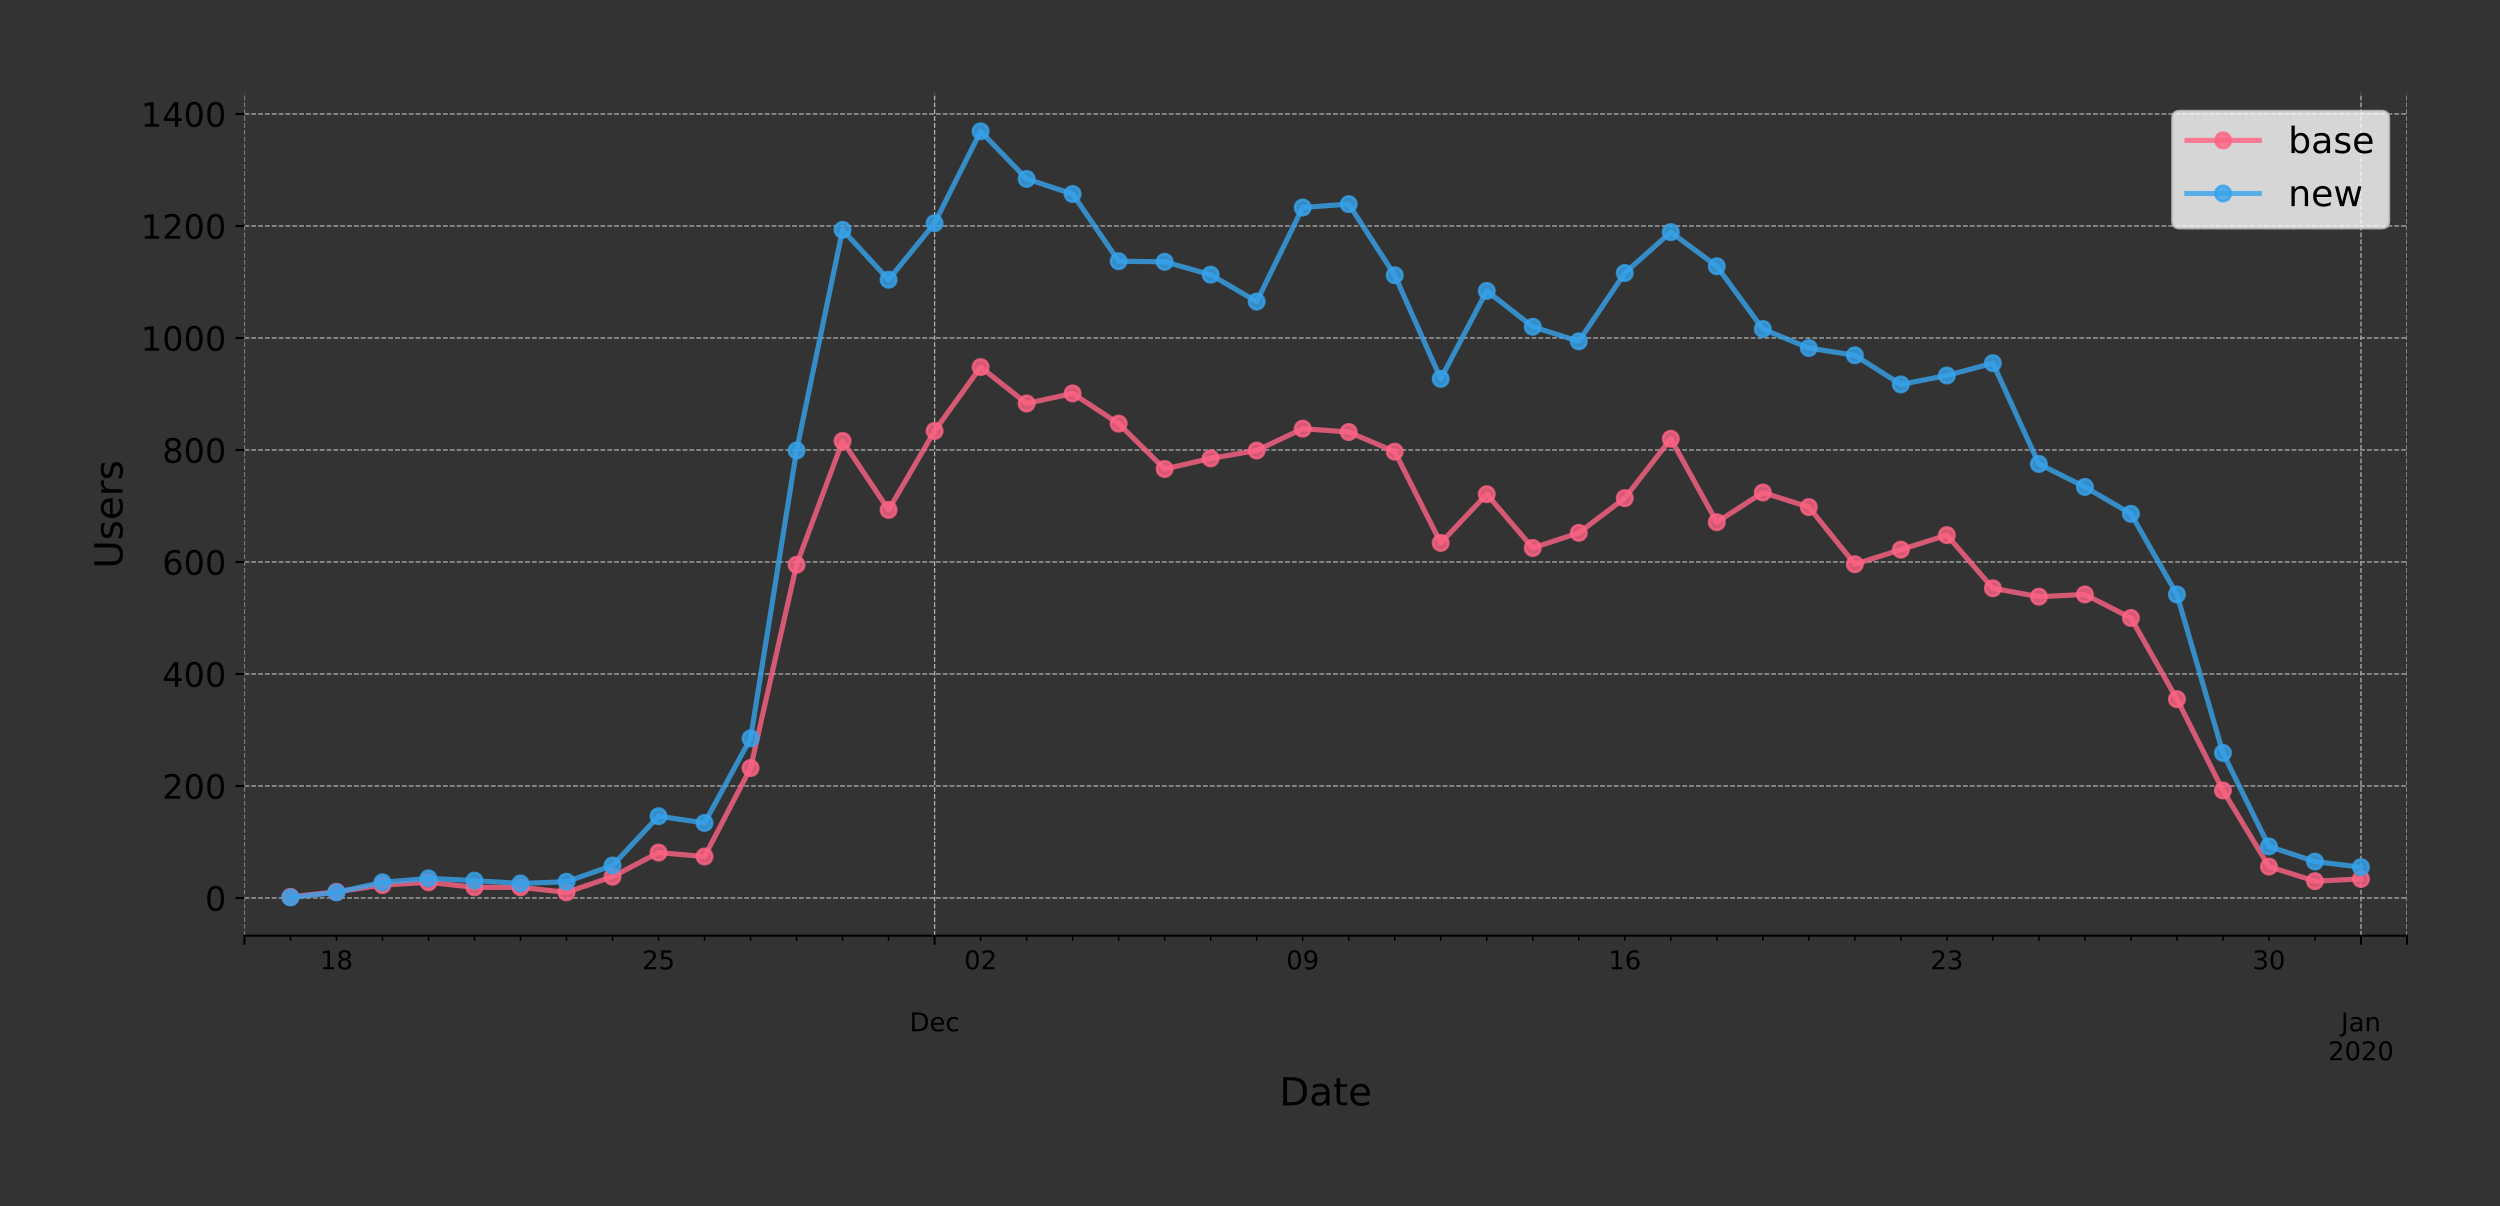 <?xml version="1.0" encoding="utf-8" standalone="no"?>
<!DOCTYPE svg PUBLIC "-//W3C//DTD SVG 1.1//EN"
  "http://www.w3.org/Graphics/SVG/1.1/DTD/svg11.dtd">
<!-- Created with matplotlib (https://matplotlib.org/) -->
<svg height="466.949pt" version="1.1" viewBox="0 0 967.602 466.949" width="967.602pt" xmlns="http://www.w3.org/2000/svg" xmlns:xlink="http://www.w3.org/1999/xlink">
 <rect x="0" y="0" width="967.602" height="466.949" fill="#333333" stroke="none"/>
 <defs>
  <style type="text/css">
*{stroke-linecap:butt;stroke-linejoin:round;}
  </style>
 </defs>
 <g id="figure_1">
  <g id="patch_1">
   <path d="M 0 466.949 
L 967.602 466.949 
L 967.602 0 
L 0 0 
z
" style="fill:none;"/>
  </g>
  <g id="axes_1">
   <g id="patch_2">
    <path d="M 94.602 362.16 
L 931.602 362.16 
L 931.602 36 
L 94.602 36 
z
" style="fill:none;"/>
   </g>
   <g id="matplotlib.axis_1">
    <g id="xtick_1">
     <g id="line2d_1">
      <path clip-path="url(#p032ea87876)" d="M 94.602 362.16 
L 94.602 36 
" style="fill:none;stroke:#b0b0b0;stroke-dasharray:1.85,0.8;stroke-dashoffset:0;stroke-width:0.5;"/>
     </g>
     <g id="line2d_2">
      <defs>
       <path d="M 0 0 
L 0 3.5 
" id="md9f3cf0f79" style="stroke:#000000;stroke-width:0.8;"/>
      </defs>
      <g>
       <use style="stroke:#000000;stroke-width:0.8;" x="94.602" xlink:href="#md9f3cf0f79" y="362.16"/>
      </g>
     </g>
    </g>
    <g id="xtick_2">
     <g id="line2d_3">
      <path clip-path="url(#p032ea87876)" d="M 361.73 362.16 
L 361.73 36 
" style="fill:none;stroke:#b0b0b0;stroke-dasharray:1.85,0.8;stroke-dashoffset:0;stroke-width:0.5;"/>
     </g>
     <g id="line2d_4">
      <g>
       <use style="stroke:#000000;stroke-width:0.8;" x="361.73" xlink:href="#md9f3cf0f79" y="362.16"/>
      </g>
     </g>
     <g id="text_1">
      <!--  -->
      <g transform="translate(361.73 376.758)scale(0.1 -0.1)"/>
      <!--  -->
      <g transform="translate(361.73 387.956)scale(0.1 -0.1)"/>
      <!-- Dec -->
      <defs>
       <path d="M 19.672 64.797 
L 19.672 8.109 
L 31.594 8.109 
Q 46.688 8.109 53.688 14.938 
Q 60.688 21.781 60.688 36.531 
Q 60.688 51.172 53.688 57.984 
Q 46.688 64.797 31.594 64.797 
z
M 9.812 72.906 
L 30.078 72.906 
Q 51.266 72.906 61.172 64.094 
Q 71.094 55.281 71.094 36.531 
Q 71.094 17.672 61.125 8.828 
Q 51.172 0 30.078 0 
L 9.812 0 
z
" id="DejaVuSans-68"/>
       <path d="M 56.203 29.594 
L 56.203 25.203 
L 14.891 25.203 
Q 15.484 15.922 20.484 11.062 
Q 25.484 6.203 34.422 6.203 
Q 39.594 6.203 44.453 7.469 
Q 49.312 8.734 54.109 11.281 
L 54.109 2.781 
Q 49.266 0.734 44.188 -0.344 
Q 39.109 -1.422 33.891 -1.422 
Q 20.797 -1.422 13.156 6.188 
Q 5.516 13.812 5.516 26.812 
Q 5.516 40.234 12.766 48.109 
Q 20.016 56 32.328 56 
Q 43.359 56 49.781 48.891 
Q 56.203 41.797 56.203 29.594 
z
M 47.219 32.234 
Q 47.125 39.594 43.094 43.984 
Q 39.062 48.391 32.422 48.391 
Q 24.906 48.391 20.391 44.141 
Q 15.875 39.891 15.188 32.172 
z
" id="DejaVuSans-101"/>
       <path d="M 48.781 52.594 
L 48.781 44.188 
Q 44.969 46.297 41.141 47.344 
Q 37.312 48.391 33.406 48.391 
Q 24.656 48.391 19.812 42.844 
Q 14.984 37.312 14.984 27.297 
Q 14.984 17.281 19.812 11.734 
Q 24.656 6.203 33.406 6.203 
Q 37.312 6.203 41.141 7.25 
Q 44.969 8.297 48.781 10.406 
L 48.781 2.094 
Q 45.016 0.344 40.984 -0.531 
Q 36.969 -1.422 32.422 -1.422 
Q 20.062 -1.422 12.781 6.344 
Q 5.516 14.109 5.516 27.297 
Q 5.516 40.672 12.859 48.328 
Q 20.219 56 33.016 56 
Q 37.156 56 41.109 55.141 
Q 45.062 54.297 48.781 52.594 
z
" id="DejaVuSans-99"/>
      </defs>
      <g transform="translate(352.054 399.154)scale(0.1 -0.1)">
       <use xlink:href="#DejaVuSans-68"/>
       <use x="77.002" xlink:href="#DejaVuSans-101"/>
       <use x="138.525" xlink:href="#DejaVuSans-99"/>
      </g>
     </g>
    </g>
    <g id="xtick_3">
     <g id="line2d_5">
      <path clip-path="url(#p032ea87876)" d="M 913.794 362.16 
L 913.794 36 
" style="fill:none;stroke:#b0b0b0;stroke-dasharray:1.85,0.8;stroke-dashoffset:0;stroke-width:0.5;"/>
     </g>
     <g id="line2d_6">
      <g>
       <use style="stroke:#000000;stroke-width:0.8;" x="913.794" xlink:href="#md9f3cf0f79" y="362.16"/>
      </g>
     </g>
     <g id="text_2">
      <!--  -->
      <g transform="translate(913.794 376.758)scale(0.1 -0.1)"/>
      <!--  -->
      <g transform="translate(913.794 387.956)scale(0.1 -0.1)"/>
      <!-- Jan -->
      <defs>
       <path d="M 9.812 72.906 
L 19.672 72.906 
L 19.672 5.078 
Q 19.672 -8.109 14.672 -14.062 
Q 9.672 -20.016 -1.422 -20.016 
L -5.172 -20.016 
L -5.172 -11.719 
L -2.094 -11.719 
Q 4.438 -11.719 7.125 -8.047 
Q 9.812 -4.391 9.812 5.078 
z
" id="DejaVuSans-74"/>
       <path d="M 34.281 27.484 
Q 23.391 27.484 19.188 25 
Q 14.984 22.516 14.984 16.5 
Q 14.984 11.719 18.141 8.906 
Q 21.297 6.109 26.703 6.109 
Q 34.188 6.109 38.703 11.406 
Q 43.219 16.703 43.219 25.484 
L 43.219 27.484 
z
M 52.203 31.203 
L 52.203 0 
L 43.219 0 
L 43.219 8.297 
Q 40.141 3.328 35.547 0.953 
Q 30.953 -1.422 24.312 -1.422 
Q 15.922 -1.422 10.953 3.297 
Q 6 8.016 6 15.922 
Q 6 25.141 12.172 29.828 
Q 18.359 34.516 30.609 34.516 
L 43.219 34.516 
L 43.219 35.406 
Q 43.219 41.609 39.141 45 
Q 35.062 48.391 27.688 48.391 
Q 23 48.391 18.547 47.266 
Q 14.109 46.141 10.016 43.891 
L 10.016 52.203 
Q 14.938 54.109 19.578 55.047 
Q 24.219 56 28.609 56 
Q 40.484 56 46.344 49.844 
Q 52.203 43.703 52.203 31.203 
z
" id="DejaVuSans-97"/>
       <path d="M 54.891 33.016 
L 54.891 0 
L 45.906 0 
L 45.906 32.719 
Q 45.906 40.484 42.875 44.328 
Q 39.844 48.188 33.797 48.188 
Q 26.516 48.188 22.312 43.547 
Q 18.109 38.922 18.109 30.906 
L 18.109 0 
L 9.078 0 
L 9.078 54.688 
L 18.109 54.688 
L 18.109 46.188 
Q 21.344 51.125 25.703 53.562 
Q 30.078 56 35.797 56 
Q 45.219 56 50.047 50.172 
Q 54.891 44.344 54.891 33.016 
z
" id="DejaVuSans-110"/>
      </defs>
      <g transform="translate(906.086 399.154)scale(0.1 -0.1)">
       <use xlink:href="#DejaVuSans-74"/>
       <use x="29.492" xlink:href="#DejaVuSans-97"/>
       <use x="90.771" xlink:href="#DejaVuSans-110"/>
      </g>
      <!-- 2020 -->
      <defs>
       <path d="M 19.188 8.297 
L 53.609 8.297 
L 53.609 0 
L 7.328 0 
L 7.328 8.297 
Q 12.938 14.109 22.625 23.891 
Q 32.328 33.688 34.812 36.531 
Q 39.547 41.844 41.422 45.531 
Q 43.312 49.219 43.312 52.781 
Q 43.312 58.594 39.234 62.25 
Q 35.156 65.922 28.609 65.922 
Q 23.969 65.922 18.812 64.312 
Q 13.672 62.703 7.812 59.422 
L 7.812 69.391 
Q 13.766 71.781 18.938 73 
Q 24.125 74.219 28.422 74.219 
Q 39.75 74.219 46.484 68.547 
Q 53.219 62.891 53.219 53.422 
Q 53.219 48.922 51.531 44.891 
Q 49.859 40.875 45.406 35.406 
Q 44.188 33.984 37.641 27.219 
Q 31.109 20.453 19.188 8.297 
z
" id="DejaVuSans-50"/>
       <path d="M 31.781 66.406 
Q 24.172 66.406 20.328 58.906 
Q 16.5 51.422 16.5 36.375 
Q 16.5 21.391 20.328 13.891 
Q 24.172 6.391 31.781 6.391 
Q 39.453 6.391 43.281 13.891 
Q 47.125 21.391 47.125 36.375 
Q 47.125 51.422 43.281 58.906 
Q 39.453 66.406 31.781 66.406 
z
M 31.781 74.219 
Q 44.047 74.219 50.516 64.516 
Q 56.984 54.828 56.984 36.375 
Q 56.984 17.969 50.516 8.266 
Q 44.047 -1.422 31.781 -1.422 
Q 19.531 -1.422 13.062 8.266 
Q 6.594 17.969 6.594 36.375 
Q 6.594 54.828 13.062 64.516 
Q 19.531 74.219 31.781 74.219 
z
" id="DejaVuSans-48"/>
      </defs>
      <g transform="translate(901.069 410.352)scale(0.1 -0.1)">
       <use xlink:href="#DejaVuSans-50"/>
       <use x="63.623" xlink:href="#DejaVuSans-48"/>
       <use x="127.246" xlink:href="#DejaVuSans-50"/>
       <use x="190.869" xlink:href="#DejaVuSans-48"/>
      </g>
     </g>
    </g>
    <g id="xtick_4">
     <g id="line2d_7">
      <path clip-path="url(#p032ea87876)" d="M 931.602 362.16 
L 931.602 36 
" style="fill:none;stroke:#b0b0b0;stroke-dasharray:1.85,0.8;stroke-dashoffset:0;stroke-width:0.5;"/>
     </g>
     <g id="line2d_8">
      <g>
       <use style="stroke:#000000;stroke-width:0.8;" x="931.602" xlink:href="#md9f3cf0f79" y="362.16"/>
      </g>
     </g>
    </g>
    <g id="xtick_5">
     <g id="line2d_9">
      <defs>
       <path d="M 0 0 
L 0 2 
" id="m11b15bbe02" style="stroke:#000000;stroke-width:0.6;"/>
      </defs>
      <g>
       <use style="stroke:#000000;stroke-width:0.6;" x="112.411" xlink:href="#m11b15bbe02" y="362.16"/>
      </g>
     </g>
    </g>
    <g id="xtick_6">
     <g id="line2d_10">
      <g>
       <use style="stroke:#000000;stroke-width:0.6;" x="130.219" xlink:href="#m11b15bbe02" y="362.16"/>
      </g>
     </g>
     <g id="text_3">
      <!-- 18 -->
      <defs>
       <path d="M 12.406 8.297 
L 28.516 8.297 
L 28.516 63.922 
L 10.984 60.406 
L 10.984 69.391 
L 28.422 72.906 
L 38.281 72.906 
L 38.281 8.297 
L 54.391 8.297 
L 54.391 0 
L 12.406 0 
z
" id="DejaVuSans-49"/>
       <path d="M 31.781 34.625 
Q 24.75 34.625 20.719 30.859 
Q 16.703 27.094 16.703 20.516 
Q 16.703 13.922 20.719 10.156 
Q 24.75 6.391 31.781 6.391 
Q 38.812 6.391 42.859 10.172 
Q 46.922 13.969 46.922 20.516 
Q 46.922 27.094 42.891 30.859 
Q 38.875 34.625 31.781 34.625 
z
M 21.922 38.812 
Q 15.578 40.375 12.031 44.719 
Q 8.5 49.078 8.5 55.328 
Q 8.5 64.062 14.719 69.141 
Q 20.953 74.219 31.781 74.219 
Q 42.672 74.219 48.875 69.141 
Q 55.078 64.062 55.078 55.328 
Q 55.078 49.078 51.531 44.719 
Q 48 40.375 41.703 38.812 
Q 48.828 37.156 52.797 32.312 
Q 56.781 27.484 56.781 20.516 
Q 56.781 9.906 50.312 4.234 
Q 43.844 -1.422 31.781 -1.422 
Q 19.734 -1.422 13.25 4.234 
Q 6.781 9.906 6.781 20.516 
Q 6.781 27.484 10.781 32.312 
Q 14.797 37.156 21.922 38.812 
z
M 18.312 54.391 
Q 18.312 48.734 21.844 45.562 
Q 25.391 42.391 31.781 42.391 
Q 38.141 42.391 41.719 45.562 
Q 45.312 48.734 45.312 54.391 
Q 45.312 60.062 41.719 63.234 
Q 38.141 66.406 31.781 66.406 
Q 25.391 66.406 21.844 63.234 
Q 18.312 60.062 18.312 54.391 
z
" id="DejaVuSans-56"/>
      </defs>
      <g transform="translate(123.857 375.158)scale(0.1 -0.1)">
       <use xlink:href="#DejaVuSans-49"/>
       <use x="63.623" xlink:href="#DejaVuSans-56"/>
      </g>
     </g>
    </g>
    <g id="xtick_7">
     <g id="line2d_11">
      <g>
       <use style="stroke:#000000;stroke-width:0.6;" x="148.028" xlink:href="#m11b15bbe02" y="362.16"/>
      </g>
     </g>
    </g>
    <g id="xtick_8">
     <g id="line2d_12">
      <g>
       <use style="stroke:#000000;stroke-width:0.6;" x="165.836" xlink:href="#m11b15bbe02" y="362.16"/>
      </g>
     </g>
    </g>
    <g id="xtick_9">
     <g id="line2d_13">
      <g>
       <use style="stroke:#000000;stroke-width:0.6;" x="183.645" xlink:href="#m11b15bbe02" y="362.16"/>
      </g>
     </g>
    </g>
    <g id="xtick_10">
     <g id="line2d_14">
      <g>
       <use style="stroke:#000000;stroke-width:0.6;" x="201.453" xlink:href="#m11b15bbe02" y="362.16"/>
      </g>
     </g>
    </g>
    <g id="xtick_11">
     <g id="line2d_15">
      <g>
       <use style="stroke:#000000;stroke-width:0.6;" x="219.262" xlink:href="#m11b15bbe02" y="362.16"/>
      </g>
     </g>
    </g>
    <g id="xtick_12">
     <g id="line2d_16">
      <g>
       <use style="stroke:#000000;stroke-width:0.6;" x="237.07" xlink:href="#m11b15bbe02" y="362.16"/>
      </g>
     </g>
    </g>
    <g id="xtick_13">
     <g id="line2d_17">
      <g>
       <use style="stroke:#000000;stroke-width:0.6;" x="254.879" xlink:href="#m11b15bbe02" y="362.16"/>
      </g>
     </g>
     <g id="text_4">
      <!-- 25 -->
      <defs>
       <path d="M 10.797 72.906 
L 49.516 72.906 
L 49.516 64.594 
L 19.828 64.594 
L 19.828 46.734 
Q 21.969 47.469 24.109 47.828 
Q 26.266 48.188 28.422 48.188 
Q 40.625 48.188 47.75 41.5 
Q 54.891 34.812 54.891 23.391 
Q 54.891 11.625 47.562 5.094 
Q 40.234 -1.422 26.906 -1.422 
Q 22.312 -1.422 17.547 -0.641 
Q 12.797 0.141 7.719 1.703 
L 7.719 11.625 
Q 12.109 9.234 16.797 8.062 
Q 21.484 6.891 26.703 6.891 
Q 35.156 6.891 40.078 11.328 
Q 45.016 15.766 45.016 23.391 
Q 45.016 31 40.078 35.438 
Q 35.156 39.891 26.703 39.891 
Q 22.75 39.891 18.812 39.016 
Q 14.891 38.141 10.797 36.281 
z
" id="DejaVuSans-53"/>
      </defs>
      <g transform="translate(248.516 375.158)scale(0.1 -0.1)">
       <use xlink:href="#DejaVuSans-50"/>
       <use x="63.623" xlink:href="#DejaVuSans-53"/>
      </g>
     </g>
    </g>
    <g id="xtick_14">
     <g id="line2d_18">
      <g>
       <use style="stroke:#000000;stroke-width:0.6;" x="272.687" xlink:href="#m11b15bbe02" y="362.16"/>
      </g>
     </g>
    </g>
    <g id="xtick_15">
     <g id="line2d_19">
      <g>
       <use style="stroke:#000000;stroke-width:0.6;" x="290.496" xlink:href="#m11b15bbe02" y="362.16"/>
      </g>
     </g>
    </g>
    <g id="xtick_16">
     <g id="line2d_20">
      <g>
       <use style="stroke:#000000;stroke-width:0.6;" x="308.304" xlink:href="#m11b15bbe02" y="362.16"/>
      </g>
     </g>
    </g>
    <g id="xtick_17">
     <g id="line2d_21">
      <g>
       <use style="stroke:#000000;stroke-width:0.6;" x="326.113" xlink:href="#m11b15bbe02" y="362.16"/>
      </g>
     </g>
    </g>
    <g id="xtick_18">
     <g id="line2d_22">
      <g>
       <use style="stroke:#000000;stroke-width:0.6;" x="343.921" xlink:href="#m11b15bbe02" y="362.16"/>
      </g>
     </g>
    </g>
    <g id="xtick_19">
     <g id="line2d_23">
      <g>
       <use style="stroke:#000000;stroke-width:0.6;" x="379.538" xlink:href="#m11b15bbe02" y="362.16"/>
      </g>
     </g>
     <g id="text_5">
      <!-- 02 -->
      <g transform="translate(373.176 375.158)scale(0.1 -0.1)">
       <use xlink:href="#DejaVuSans-48"/>
       <use x="63.623" xlink:href="#DejaVuSans-50"/>
      </g>
     </g>
    </g>
    <g id="xtick_20">
     <g id="line2d_24">
      <g>
       <use style="stroke:#000000;stroke-width:0.6;" x="397.347" xlink:href="#m11b15bbe02" y="362.16"/>
      </g>
     </g>
    </g>
    <g id="xtick_21">
     <g id="line2d_25">
      <g>
       <use style="stroke:#000000;stroke-width:0.6;" x="415.155" xlink:href="#m11b15bbe02" y="362.16"/>
      </g>
     </g>
    </g>
    <g id="xtick_22">
     <g id="line2d_26">
      <g>
       <use style="stroke:#000000;stroke-width:0.6;" x="432.964" xlink:href="#m11b15bbe02" y="362.16"/>
      </g>
     </g>
    </g>
    <g id="xtick_23">
     <g id="line2d_27">
      <g>
       <use style="stroke:#000000;stroke-width:0.6;" x="450.772" xlink:href="#m11b15bbe02" y="362.16"/>
      </g>
     </g>
    </g>
    <g id="xtick_24">
     <g id="line2d_28">
      <g>
       <use style="stroke:#000000;stroke-width:0.6;" x="468.581" xlink:href="#m11b15bbe02" y="362.16"/>
      </g>
     </g>
    </g>
    <g id="xtick_25">
     <g id="line2d_29">
      <g>
       <use style="stroke:#000000;stroke-width:0.6;" x="486.389" xlink:href="#m11b15bbe02" y="362.16"/>
      </g>
     </g>
    </g>
    <g id="xtick_26">
     <g id="line2d_30">
      <g>
       <use style="stroke:#000000;stroke-width:0.6;" x="504.198" xlink:href="#m11b15bbe02" y="362.16"/>
      </g>
     </g>
     <g id="text_6">
      <!-- 09 -->
      <defs>
       <path d="M 10.984 1.516 
L 10.984 10.5 
Q 14.703 8.734 18.5 7.812 
Q 22.312 6.891 25.984 6.891 
Q 35.75 6.891 40.891 13.453 
Q 46.047 20.016 46.781 33.406 
Q 43.953 29.203 39.594 26.953 
Q 35.25 24.703 29.984 24.703 
Q 19.047 24.703 12.672 31.312 
Q 6.297 37.938 6.297 49.422 
Q 6.297 60.641 12.938 67.422 
Q 19.578 74.219 30.609 74.219 
Q 43.266 74.219 49.922 64.516 
Q 56.594 54.828 56.594 36.375 
Q 56.594 19.141 48.406 8.859 
Q 40.234 -1.422 26.422 -1.422 
Q 22.703 -1.422 18.891 -0.688 
Q 15.094 0.047 10.984 1.516 
z
M 30.609 32.422 
Q 37.25 32.422 41.125 36.953 
Q 45.016 41.5 45.016 49.422 
Q 45.016 57.281 41.125 61.844 
Q 37.25 66.406 30.609 66.406 
Q 23.969 66.406 20.094 61.844 
Q 16.219 57.281 16.219 49.422 
Q 16.219 41.5 20.094 36.953 
Q 23.969 32.422 30.609 32.422 
z
" id="DejaVuSans-57"/>
      </defs>
      <g transform="translate(497.835 375.158)scale(0.1 -0.1)">
       <use xlink:href="#DejaVuSans-48"/>
       <use x="63.623" xlink:href="#DejaVuSans-57"/>
      </g>
     </g>
    </g>
    <g id="xtick_27">
     <g id="line2d_31">
      <g>
       <use style="stroke:#000000;stroke-width:0.6;" x="522.006" xlink:href="#m11b15bbe02" y="362.16"/>
      </g>
     </g>
    </g>
    <g id="xtick_28">
     <g id="line2d_32">
      <g>
       <use style="stroke:#000000;stroke-width:0.6;" x="539.815" xlink:href="#m11b15bbe02" y="362.16"/>
      </g>
     </g>
    </g>
    <g id="xtick_29">
     <g id="line2d_33">
      <g>
       <use style="stroke:#000000;stroke-width:0.6;" x="557.623" xlink:href="#m11b15bbe02" y="362.16"/>
      </g>
     </g>
    </g>
    <g id="xtick_30">
     <g id="line2d_34">
      <g>
       <use style="stroke:#000000;stroke-width:0.6;" x="575.432" xlink:href="#m11b15bbe02" y="362.16"/>
      </g>
     </g>
    </g>
    <g id="xtick_31">
     <g id="line2d_35">
      <g>
       <use style="stroke:#000000;stroke-width:0.6;" x="593.24" xlink:href="#m11b15bbe02" y="362.16"/>
      </g>
     </g>
    </g>
    <g id="xtick_32">
     <g id="line2d_36">
      <g>
       <use style="stroke:#000000;stroke-width:0.6;" x="611.049" xlink:href="#m11b15bbe02" y="362.16"/>
      </g>
     </g>
    </g>
    <g id="xtick_33">
     <g id="line2d_37">
      <g>
       <use style="stroke:#000000;stroke-width:0.6;" x="628.858" xlink:href="#m11b15bbe02" y="362.16"/>
      </g>
     </g>
     <g id="text_7">
      <!-- 16 -->
      <defs>
       <path d="M 33.016 40.375 
Q 26.375 40.375 22.484 35.828 
Q 18.609 31.297 18.609 23.391 
Q 18.609 15.531 22.484 10.953 
Q 26.375 6.391 33.016 6.391 
Q 39.656 6.391 43.531 10.953 
Q 47.406 15.531 47.406 23.391 
Q 47.406 31.297 43.531 35.828 
Q 39.656 40.375 33.016 40.375 
z
M 52.594 71.297 
L 52.594 62.312 
Q 48.875 64.062 45.094 64.984 
Q 41.312 65.922 37.594 65.922 
Q 27.828 65.922 22.672 59.328 
Q 17.531 52.734 16.797 39.406 
Q 19.672 43.656 24.016 45.922 
Q 28.375 48.188 33.594 48.188 
Q 44.578 48.188 50.953 41.516 
Q 57.328 34.859 57.328 23.391 
Q 57.328 12.156 50.688 5.359 
Q 44.047 -1.422 33.016 -1.422 
Q 20.359 -1.422 13.672 8.266 
Q 6.984 17.969 6.984 36.375 
Q 6.984 53.656 15.188 63.938 
Q 23.391 74.219 37.203 74.219 
Q 40.922 74.219 44.703 73.484 
Q 48.484 72.75 52.594 71.297 
z
" id="DejaVuSans-54"/>
      </defs>
      <g transform="translate(622.495 375.158)scale(0.1 -0.1)">
       <use xlink:href="#DejaVuSans-49"/>
       <use x="63.623" xlink:href="#DejaVuSans-54"/>
      </g>
     </g>
    </g>
    <g id="xtick_34">
     <g id="line2d_38">
      <g>
       <use style="stroke:#000000;stroke-width:0.6;" x="646.666" xlink:href="#m11b15bbe02" y="362.16"/>
      </g>
     </g>
    </g>
    <g id="xtick_35">
     <g id="line2d_39">
      <g>
       <use style="stroke:#000000;stroke-width:0.6;" x="664.475" xlink:href="#m11b15bbe02" y="362.16"/>
      </g>
     </g>
    </g>
    <g id="xtick_36">
     <g id="line2d_40">
      <g>
       <use style="stroke:#000000;stroke-width:0.6;" x="682.283" xlink:href="#m11b15bbe02" y="362.16"/>
      </g>
     </g>
    </g>
    <g id="xtick_37">
     <g id="line2d_41">
      <g>
       <use style="stroke:#000000;stroke-width:0.6;" x="700.092" xlink:href="#m11b15bbe02" y="362.16"/>
      </g>
     </g>
    </g>
    <g id="xtick_38">
     <g id="line2d_42">
      <g>
       <use style="stroke:#000000;stroke-width:0.6;" x="717.9" xlink:href="#m11b15bbe02" y="362.16"/>
      </g>
     </g>
    </g>
    <g id="xtick_39">
     <g id="line2d_43">
      <g>
       <use style="stroke:#000000;stroke-width:0.6;" x="735.709" xlink:href="#m11b15bbe02" y="362.16"/>
      </g>
     </g>
    </g>
    <g id="xtick_40">
     <g id="line2d_44">
      <g>
       <use style="stroke:#000000;stroke-width:0.6;" x="753.517" xlink:href="#m11b15bbe02" y="362.16"/>
      </g>
     </g>
     <g id="text_8">
      <!-- 23 -->
      <defs>
       <path d="M 40.578 39.312 
Q 47.656 37.797 51.625 33 
Q 55.609 28.219 55.609 21.188 
Q 55.609 10.406 48.188 4.484 
Q 40.766 -1.422 27.094 -1.422 
Q 22.516 -1.422 17.656 -0.516 
Q 12.797 0.391 7.625 2.203 
L 7.625 11.719 
Q 11.719 9.328 16.594 8.109 
Q 21.484 6.891 26.812 6.891 
Q 36.078 6.891 40.938 10.547 
Q 45.797 14.203 45.797 21.188 
Q 45.797 27.641 41.281 31.266 
Q 36.766 34.906 28.719 34.906 
L 20.219 34.906 
L 20.219 43.016 
L 29.109 43.016 
Q 36.375 43.016 40.234 45.922 
Q 44.094 48.828 44.094 54.297 
Q 44.094 59.906 40.109 62.906 
Q 36.141 65.922 28.719 65.922 
Q 24.656 65.922 20.016 65.031 
Q 15.375 64.156 9.812 62.312 
L 9.812 71.094 
Q 15.438 72.656 20.344 73.438 
Q 25.25 74.219 29.594 74.219 
Q 40.828 74.219 47.359 69.109 
Q 53.906 64.016 53.906 55.328 
Q 53.906 49.266 50.438 45.094 
Q 46.969 40.922 40.578 39.312 
z
" id="DejaVuSans-51"/>
      </defs>
      <g transform="translate(747.155 375.158)scale(0.1 -0.1)">
       <use xlink:href="#DejaVuSans-50"/>
       <use x="63.623" xlink:href="#DejaVuSans-51"/>
      </g>
     </g>
    </g>
    <g id="xtick_41">
     <g id="line2d_45">
      <g>
       <use style="stroke:#000000;stroke-width:0.6;" x="771.326" xlink:href="#m11b15bbe02" y="362.16"/>
      </g>
     </g>
    </g>
    <g id="xtick_42">
     <g id="line2d_46">
      <g>
       <use style="stroke:#000000;stroke-width:0.6;" x="789.134" xlink:href="#m11b15bbe02" y="362.16"/>
      </g>
     </g>
    </g>
    <g id="xtick_43">
     <g id="line2d_47">
      <g>
       <use style="stroke:#000000;stroke-width:0.6;" x="806.943" xlink:href="#m11b15bbe02" y="362.16"/>
      </g>
     </g>
    </g>
    <g id="xtick_44">
     <g id="line2d_48">
      <g>
       <use style="stroke:#000000;stroke-width:0.6;" x="824.751" xlink:href="#m11b15bbe02" y="362.16"/>
      </g>
     </g>
    </g>
    <g id="xtick_45">
     <g id="line2d_49">
      <g>
       <use style="stroke:#000000;stroke-width:0.6;" x="842.56" xlink:href="#m11b15bbe02" y="362.16"/>
      </g>
     </g>
    </g>
    <g id="xtick_46">
     <g id="line2d_50">
      <g>
       <use style="stroke:#000000;stroke-width:0.6;" x="860.368" xlink:href="#m11b15bbe02" y="362.16"/>
      </g>
     </g>
    </g>
    <g id="xtick_47">
     <g id="line2d_51">
      <g>
       <use style="stroke:#000000;stroke-width:0.6;" x="878.177" xlink:href="#m11b15bbe02" y="362.16"/>
      </g>
     </g>
     <g id="text_9">
      <!-- 30 -->
      <g transform="translate(871.814 375.158)scale(0.1 -0.1)">
       <use xlink:href="#DejaVuSans-51"/>
       <use x="63.623" xlink:href="#DejaVuSans-48"/>
      </g>
     </g>
    </g>
    <g id="xtick_48">
     <g id="line2d_52">
      <g>
       <use style="stroke:#000000;stroke-width:0.6;" x="895.985" xlink:href="#m11b15bbe02" y="362.16"/>
      </g>
     </g>
    </g>
    <g id="text_10">
     <!-- Date -->
     <defs>
      <path d="M 18.312 70.219 
L 18.312 54.688 
L 36.812 54.688 
L 36.812 47.703 
L 18.312 47.703 
L 18.312 18.016 
Q 18.312 11.328 20.141 9.422 
Q 21.969 7.516 27.594 7.516 
L 36.812 7.516 
L 36.812 0 
L 27.594 0 
Q 17.188 0 13.234 3.875 
Q 9.281 7.766 9.281 18.016 
L 9.281 47.703 
L 2.688 47.703 
L 2.688 54.688 
L 9.281 54.688 
L 9.281 70.219 
z
" id="DejaVuSans-116"/>
     </defs>
     <g transform="translate(495.176 427.829)scale(0.15 -0.15)">
      <use xlink:href="#DejaVuSans-68"/>
      <use x="77.002" xlink:href="#DejaVuSans-97"/>
      <use x="138.281" xlink:href="#DejaVuSans-116"/>
      <use x="177.49" xlink:href="#DejaVuSans-101"/>
     </g>
    </g>
   </g>
   <g id="matplotlib.axis_2">
    <g id="ytick_1">
     <g id="line2d_53">
      <path clip-path="url(#p032ea87876)" d="M 94.602 347.551 
L 931.602 347.551 
" style="fill:none;stroke:#b0b0b0;stroke-dasharray:1.85,0.8;stroke-dashoffset:0;stroke-width:0.5;"/>
     </g>
     <g id="line2d_54">
      <defs>
       <path d="M 0 0 
L -3.5 0 
" id="mf7e9ecf4ec" style="stroke:#000000;stroke-width:0.8;"/>
      </defs>
      <g>
       <use style="stroke:#000000;stroke-width:0.8;" x="94.602" xlink:href="#mf7e9ecf4ec" y="347.551"/>
      </g>
     </g>
     <g id="text_11">
      <!-- 0 -->
      <g transform="translate(79.331 352.49)scale(0.13 -0.13)">
       <use xlink:href="#DejaVuSans-48"/>
      </g>
     </g>
    </g>
    <g id="ytick_2">
     <g id="line2d_55">
      <path clip-path="url(#p032ea87876)" d="M 94.602 304.202 
L 931.602 304.202 
" style="fill:none;stroke:#b0b0b0;stroke-dasharray:1.85,0.8;stroke-dashoffset:0;stroke-width:0.5;"/>
     </g>
     <g id="line2d_56">
      <g>
       <use style="stroke:#000000;stroke-width:0.8;" x="94.602" xlink:href="#mf7e9ecf4ec" y="304.202"/>
      </g>
     </g>
     <g id="text_12">
      <!-- 200 -->
      <g transform="translate(62.788 309.141)scale(0.13 -0.13)">
       <use xlink:href="#DejaVuSans-50"/>
       <use x="63.623" xlink:href="#DejaVuSans-48"/>
       <use x="127.246" xlink:href="#DejaVuSans-48"/>
      </g>
     </g>
    </g>
    <g id="ytick_3">
     <g id="line2d_57">
      <path clip-path="url(#p032ea87876)" d="M 94.602 260.853 
L 931.602 260.853 
" style="fill:none;stroke:#b0b0b0;stroke-dasharray:1.85,0.8;stroke-dashoffset:0;stroke-width:0.5;"/>
     </g>
     <g id="line2d_58">
      <g>
       <use style="stroke:#000000;stroke-width:0.8;" x="94.602" xlink:href="#mf7e9ecf4ec" y="260.853"/>
      </g>
     </g>
     <g id="text_13">
      <!-- 400 -->
      <defs>
       <path d="M 37.797 64.312 
L 12.891 25.391 
L 37.797 25.391 
z
M 35.203 72.906 
L 47.609 72.906 
L 47.609 25.391 
L 58.016 25.391 
L 58.016 17.188 
L 47.609 17.188 
L 47.609 0 
L 37.797 0 
L 37.797 17.188 
L 4.891 17.188 
L 4.891 26.703 
z
" id="DejaVuSans-52"/>
      </defs>
      <g transform="translate(62.788 265.792)scale(0.13 -0.13)">
       <use xlink:href="#DejaVuSans-52"/>
       <use x="63.623" xlink:href="#DejaVuSans-48"/>
       <use x="127.246" xlink:href="#DejaVuSans-48"/>
      </g>
     </g>
    </g>
    <g id="ytick_4">
     <g id="line2d_59">
      <path clip-path="url(#p032ea87876)" d="M 94.602 217.503 
L 931.602 217.503 
" style="fill:none;stroke:#b0b0b0;stroke-dasharray:1.85,0.8;stroke-dashoffset:0;stroke-width:0.5;"/>
     </g>
     <g id="line2d_60">
      <g>
       <use style="stroke:#000000;stroke-width:0.8;" x="94.602" xlink:href="#mf7e9ecf4ec" y="217.503"/>
      </g>
     </g>
     <g id="text_14">
      <!-- 600 -->
      <g transform="translate(62.788 222.442)scale(0.13 -0.13)">
       <use xlink:href="#DejaVuSans-54"/>
       <use x="63.623" xlink:href="#DejaVuSans-48"/>
       <use x="127.246" xlink:href="#DejaVuSans-48"/>
      </g>
     </g>
    </g>
    <g id="ytick_5">
     <g id="line2d_61">
      <path clip-path="url(#p032ea87876)" d="M 94.602 174.154 
L 931.602 174.154 
" style="fill:none;stroke:#b0b0b0;stroke-dasharray:1.85,0.8;stroke-dashoffset:0;stroke-width:0.5;"/>
     </g>
     <g id="line2d_62">
      <g>
       <use style="stroke:#000000;stroke-width:0.8;" x="94.602" xlink:href="#mf7e9ecf4ec" y="174.154"/>
      </g>
     </g>
     <g id="text_15">
      <!-- 800 -->
      <g transform="translate(62.788 179.093)scale(0.13 -0.13)">
       <use xlink:href="#DejaVuSans-56"/>
       <use x="63.623" xlink:href="#DejaVuSans-48"/>
       <use x="127.246" xlink:href="#DejaVuSans-48"/>
      </g>
     </g>
    </g>
    <g id="ytick_6">
     <g id="line2d_63">
      <path clip-path="url(#p032ea87876)" d="M 94.602 130.805 
L 931.602 130.805 
" style="fill:none;stroke:#b0b0b0;stroke-dasharray:1.85,0.8;stroke-dashoffset:0;stroke-width:0.5;"/>
     </g>
     <g id="line2d_64">
      <g>
       <use style="stroke:#000000;stroke-width:0.8;" x="94.602" xlink:href="#mf7e9ecf4ec" y="130.805"/>
      </g>
     </g>
     <g id="text_16">
      <!-- 1000 -->
      <g transform="translate(54.517 135.744)scale(0.13 -0.13)">
       <use xlink:href="#DejaVuSans-49"/>
       <use x="63.623" xlink:href="#DejaVuSans-48"/>
       <use x="127.246" xlink:href="#DejaVuSans-48"/>
       <use x="190.869" xlink:href="#DejaVuSans-48"/>
      </g>
     </g>
    </g>
    <g id="ytick_7">
     <g id="line2d_65">
      <path clip-path="url(#p032ea87876)" d="M 94.602 87.456 
L 931.602 87.456 
" style="fill:none;stroke:#b0b0b0;stroke-dasharray:1.85,0.8;stroke-dashoffset:0;stroke-width:0.5;"/>
     </g>
     <g id="line2d_66">
      <g>
       <use style="stroke:#000000;stroke-width:0.8;" x="94.602" xlink:href="#mf7e9ecf4ec" y="87.456"/>
      </g>
     </g>
     <g id="text_17">
      <!-- 1200 -->
      <g transform="translate(54.517 92.395)scale(0.13 -0.13)">
       <use xlink:href="#DejaVuSans-49"/>
       <use x="63.623" xlink:href="#DejaVuSans-50"/>
       <use x="127.246" xlink:href="#DejaVuSans-48"/>
       <use x="190.869" xlink:href="#DejaVuSans-48"/>
      </g>
     </g>
    </g>
    <g id="ytick_8">
     <g id="line2d_67">
      <path clip-path="url(#p032ea87876)" d="M 94.602 44.106 
L 931.602 44.106 
" style="fill:none;stroke:#b0b0b0;stroke-dasharray:1.85,0.8;stroke-dashoffset:0;stroke-width:0.5;"/>
     </g>
     <g id="line2d_68">
      <g>
       <use style="stroke:#000000;stroke-width:0.8;" x="94.602" xlink:href="#mf7e9ecf4ec" y="44.106"/>
      </g>
     </g>
     <g id="text_18">
      <!-- 1400 -->
      <g transform="translate(54.517 49.045)scale(0.13 -0.13)">
       <use xlink:href="#DejaVuSans-49"/>
       <use x="63.623" xlink:href="#DejaVuSans-52"/>
       <use x="127.246" xlink:href="#DejaVuSans-48"/>
       <use x="190.869" xlink:href="#DejaVuSans-48"/>
      </g>
     </g>
    </g>
    <g id="text_19">
     <!-- Users -->
     <defs>
      <path d="M 8.688 72.906 
L 18.609 72.906 
L 18.609 28.609 
Q 18.609 16.891 22.844 11.734 
Q 27.094 6.594 36.625 6.594 
Q 46.094 6.594 50.344 11.734 
Q 54.594 16.891 54.594 28.609 
L 54.594 72.906 
L 64.5 72.906 
L 64.5 27.391 
Q 64.5 13.141 57.438 5.859 
Q 50.391 -1.422 36.625 -1.422 
Q 22.797 -1.422 15.734 5.859 
Q 8.688 13.141 8.688 27.391 
z
" id="DejaVuSans-85"/>
      <path d="M 44.281 53.078 
L 44.281 44.578 
Q 40.484 46.531 36.375 47.5 
Q 32.281 48.484 27.875 48.484 
Q 21.188 48.484 17.844 46.438 
Q 14.5 44.391 14.5 40.281 
Q 14.5 37.156 16.891 35.375 
Q 19.281 33.594 26.516 31.984 
L 29.594 31.297 
Q 39.156 29.25 43.188 25.516 
Q 47.219 21.781 47.219 15.094 
Q 47.219 7.469 41.188 3.016 
Q 35.156 -1.422 24.609 -1.422 
Q 20.219 -1.422 15.453 -0.562 
Q 10.688 0.297 5.422 2 
L 5.422 11.281 
Q 10.406 8.688 15.234 7.391 
Q 20.062 6.109 24.812 6.109 
Q 31.156 6.109 34.562 8.281 
Q 37.984 10.453 37.984 14.406 
Q 37.984 18.062 35.516 20.016 
Q 33.062 21.969 24.703 23.781 
L 21.578 24.516 
Q 13.234 26.266 9.516 29.906 
Q 5.812 33.547 5.812 39.891 
Q 5.812 47.609 11.281 51.797 
Q 16.75 56 26.812 56 
Q 31.781 56 36.172 55.266 
Q 40.578 54.547 44.281 53.078 
z
" id="DejaVuSans-115"/>
      <path d="M 41.109 46.297 
Q 39.594 47.172 37.812 47.578 
Q 36.031 48 33.891 48 
Q 26.266 48 22.188 43.047 
Q 18.109 38.094 18.109 28.812 
L 18.109 0 
L 9.078 0 
L 9.078 54.688 
L 18.109 54.688 
L 18.109 46.188 
Q 20.953 51.172 25.484 53.578 
Q 30.031 56 36.531 56 
Q 37.453 56 38.578 55.875 
Q 39.703 55.766 41.062 55.516 
z
" id="DejaVuSans-114"/>
     </defs>
     <g transform="translate(47.398 220.081)rotate(-90)scale(0.15 -0.15)">
      <use xlink:href="#DejaVuSans-85"/>
      <use x="73.193" xlink:href="#DejaVuSans-115"/>
      <use x="125.293" xlink:href="#DejaVuSans-101"/>
      <use x="186.816" xlink:href="#DejaVuSans-114"/>
      <use x="227.93" xlink:href="#DejaVuSans-115"/>
     </g>
    </g>
   </g>
   <g id="line2d_69">
    <path clip-path="url(#p032ea87876)" d="M 112.411 347.118 
L 130.219 345.167 
L 148.028 342.566 
L 165.836 341.482 
L 183.645 343.433 
L 201.453 343.433 
L 219.262 345.384 
L 237.07 339.315 
L 254.879 329.995 
L 272.687 331.512 
L 290.496 297.266 
L 308.304 218.587 
L 326.113 170.686 
L 343.921 197.346 
L 361.73 166.785 
L 379.538 142.076 
L 397.347 156.164 
L 415.155 152.263 
L 432.964 163.967 
L 450.772 181.524 
L 468.581 177.405 
L 486.389 174.371 
L 504.198 165.918 
L 522.006 167.218 
L 539.815 174.804 
L 557.623 210.134 
L 575.432 191.277 
L 593.24 212.085 
L 611.049 206.233 
L 628.858 192.794 
L 646.666 169.819 
L 664.475 202.114 
L 682.283 190.627 
L 700.092 196.262 
L 717.9 218.37 
L 735.709 212.735 
L 753.517 207.1 
L 771.326 227.691 
L 789.134 230.942 
L 806.943 230.075 
L 824.751 239.178 
L 842.56 270.606 
L 860.368 305.936 
L 878.177 335.413 
L 895.985 341.049 
L 913.794 340.182 
" style="fill:none;stroke:#ff6384;stroke-linecap:square;stroke-opacity:0.8;stroke-width:2;"/>
    <defs>
     <path d="M 0 3 
C 0.796 3 1.559 2.684 2.121 2.121 
C 2.684 1.559 3 0.796 3 0 
C 3 -0.796 2.684 -1.559 2.121 -2.121 
C 1.559 -2.684 0.796 -3 0 -3 
C -0.796 -3 -1.559 -2.684 -2.121 -2.121 
C -2.684 -1.559 -3 -0.796 -3 0 
C -3 0.796 -2.684 1.559 -2.121 2.121 
C -1.559 2.684 -0.796 3 0 3 
z
" id="m5c58c76d02" style="stroke:#ff6384;stroke-opacity:0.8;"/>
    </defs>
    <g clip-path="url(#p032ea87876)">
     <use style="fill:#ff6384;fill-opacity:0.8;stroke:#ff6384;stroke-opacity:0.8;" x="112.411" xlink:href="#m5c58c76d02" y="347.118"/>
     <use style="fill:#ff6384;fill-opacity:0.8;stroke:#ff6384;stroke-opacity:0.8;" x="130.219" xlink:href="#m5c58c76d02" y="345.167"/>
     <use style="fill:#ff6384;fill-opacity:0.8;stroke:#ff6384;stroke-opacity:0.8;" x="148.028" xlink:href="#m5c58c76d02" y="342.566"/>
     <use style="fill:#ff6384;fill-opacity:0.8;stroke:#ff6384;stroke-opacity:0.8;" x="165.836" xlink:href="#m5c58c76d02" y="341.482"/>
     <use style="fill:#ff6384;fill-opacity:0.8;stroke:#ff6384;stroke-opacity:0.8;" x="183.645" xlink:href="#m5c58c76d02" y="343.433"/>
     <use style="fill:#ff6384;fill-opacity:0.8;stroke:#ff6384;stroke-opacity:0.8;" x="201.453" xlink:href="#m5c58c76d02" y="343.433"/>
     <use style="fill:#ff6384;fill-opacity:0.8;stroke:#ff6384;stroke-opacity:0.8;" x="219.262" xlink:href="#m5c58c76d02" y="345.384"/>
     <use style="fill:#ff6384;fill-opacity:0.8;stroke:#ff6384;stroke-opacity:0.8;" x="237.07" xlink:href="#m5c58c76d02" y="339.315"/>
     <use style="fill:#ff6384;fill-opacity:0.8;stroke:#ff6384;stroke-opacity:0.8;" x="254.879" xlink:href="#m5c58c76d02" y="329.995"/>
     <use style="fill:#ff6384;fill-opacity:0.8;stroke:#ff6384;stroke-opacity:0.8;" x="272.687" xlink:href="#m5c58c76d02" y="331.512"/>
     <use style="fill:#ff6384;fill-opacity:0.8;stroke:#ff6384;stroke-opacity:0.8;" x="290.496" xlink:href="#m5c58c76d02" y="297.266"/>
     <use style="fill:#ff6384;fill-opacity:0.8;stroke:#ff6384;stroke-opacity:0.8;" x="308.304" xlink:href="#m5c58c76d02" y="218.587"/>
     <use style="fill:#ff6384;fill-opacity:0.8;stroke:#ff6384;stroke-opacity:0.8;" x="326.113" xlink:href="#m5c58c76d02" y="170.686"/>
     <use style="fill:#ff6384;fill-opacity:0.8;stroke:#ff6384;stroke-opacity:0.8;" x="343.921" xlink:href="#m5c58c76d02" y="197.346"/>
     <use style="fill:#ff6384;fill-opacity:0.8;stroke:#ff6384;stroke-opacity:0.8;" x="361.73" xlink:href="#m5c58c76d02" y="166.785"/>
     <use style="fill:#ff6384;fill-opacity:0.8;stroke:#ff6384;stroke-opacity:0.8;" x="379.538" xlink:href="#m5c58c76d02" y="142.076"/>
     <use style="fill:#ff6384;fill-opacity:0.8;stroke:#ff6384;stroke-opacity:0.8;" x="397.347" xlink:href="#m5c58c76d02" y="156.164"/>
     <use style="fill:#ff6384;fill-opacity:0.8;stroke:#ff6384;stroke-opacity:0.8;" x="415.155" xlink:href="#m5c58c76d02" y="152.263"/>
     <use style="fill:#ff6384;fill-opacity:0.8;stroke:#ff6384;stroke-opacity:0.8;" x="432.964" xlink:href="#m5c58c76d02" y="163.967"/>
     <use style="fill:#ff6384;fill-opacity:0.8;stroke:#ff6384;stroke-opacity:0.8;" x="450.772" xlink:href="#m5c58c76d02" y="181.524"/>
     <use style="fill:#ff6384;fill-opacity:0.8;stroke:#ff6384;stroke-opacity:0.8;" x="468.581" xlink:href="#m5c58c76d02" y="177.405"/>
     <use style="fill:#ff6384;fill-opacity:0.8;stroke:#ff6384;stroke-opacity:0.8;" x="486.389" xlink:href="#m5c58c76d02" y="174.371"/>
     <use style="fill:#ff6384;fill-opacity:0.8;stroke:#ff6384;stroke-opacity:0.8;" x="504.198" xlink:href="#m5c58c76d02" y="165.918"/>
     <use style="fill:#ff6384;fill-opacity:0.8;stroke:#ff6384;stroke-opacity:0.8;" x="522.006" xlink:href="#m5c58c76d02" y="167.218"/>
     <use style="fill:#ff6384;fill-opacity:0.8;stroke:#ff6384;stroke-opacity:0.8;" x="539.815" xlink:href="#m5c58c76d02" y="174.804"/>
     <use style="fill:#ff6384;fill-opacity:0.8;stroke:#ff6384;stroke-opacity:0.8;" x="557.623" xlink:href="#m5c58c76d02" y="210.134"/>
     <use style="fill:#ff6384;fill-opacity:0.8;stroke:#ff6384;stroke-opacity:0.8;" x="575.432" xlink:href="#m5c58c76d02" y="191.277"/>
     <use style="fill:#ff6384;fill-opacity:0.8;stroke:#ff6384;stroke-opacity:0.8;" x="593.24" xlink:href="#m5c58c76d02" y="212.085"/>
     <use style="fill:#ff6384;fill-opacity:0.8;stroke:#ff6384;stroke-opacity:0.8;" x="611.049" xlink:href="#m5c58c76d02" y="206.233"/>
     <use style="fill:#ff6384;fill-opacity:0.8;stroke:#ff6384;stroke-opacity:0.8;" x="628.858" xlink:href="#m5c58c76d02" y="192.794"/>
     <use style="fill:#ff6384;fill-opacity:0.8;stroke:#ff6384;stroke-opacity:0.8;" x="646.666" xlink:href="#m5c58c76d02" y="169.819"/>
     <use style="fill:#ff6384;fill-opacity:0.8;stroke:#ff6384;stroke-opacity:0.8;" x="664.475" xlink:href="#m5c58c76d02" y="202.114"/>
     <use style="fill:#ff6384;fill-opacity:0.8;stroke:#ff6384;stroke-opacity:0.8;" x="682.283" xlink:href="#m5c58c76d02" y="190.627"/>
     <use style="fill:#ff6384;fill-opacity:0.8;stroke:#ff6384;stroke-opacity:0.8;" x="700.092" xlink:href="#m5c58c76d02" y="196.262"/>
     <use style="fill:#ff6384;fill-opacity:0.8;stroke:#ff6384;stroke-opacity:0.8;" x="717.9" xlink:href="#m5c58c76d02" y="218.37"/>
     <use style="fill:#ff6384;fill-opacity:0.8;stroke:#ff6384;stroke-opacity:0.8;" x="735.709" xlink:href="#m5c58c76d02" y="212.735"/>
     <use style="fill:#ff6384;fill-opacity:0.8;stroke:#ff6384;stroke-opacity:0.8;" x="753.517" xlink:href="#m5c58c76d02" y="207.1"/>
     <use style="fill:#ff6384;fill-opacity:0.8;stroke:#ff6384;stroke-opacity:0.8;" x="771.326" xlink:href="#m5c58c76d02" y="227.691"/>
     <use style="fill:#ff6384;fill-opacity:0.8;stroke:#ff6384;stroke-opacity:0.8;" x="789.134" xlink:href="#m5c58c76d02" y="230.942"/>
     <use style="fill:#ff6384;fill-opacity:0.8;stroke:#ff6384;stroke-opacity:0.8;" x="806.943" xlink:href="#m5c58c76d02" y="230.075"/>
     <use style="fill:#ff6384;fill-opacity:0.8;stroke:#ff6384;stroke-opacity:0.8;" x="824.751" xlink:href="#m5c58c76d02" y="239.178"/>
     <use style="fill:#ff6384;fill-opacity:0.8;stroke:#ff6384;stroke-opacity:0.8;" x="842.56" xlink:href="#m5c58c76d02" y="270.606"/>
     <use style="fill:#ff6384;fill-opacity:0.8;stroke:#ff6384;stroke-opacity:0.8;" x="860.368" xlink:href="#m5c58c76d02" y="305.936"/>
     <use style="fill:#ff6384;fill-opacity:0.8;stroke:#ff6384;stroke-opacity:0.8;" x="878.177" xlink:href="#m5c58c76d02" y="335.413"/>
     <use style="fill:#ff6384;fill-opacity:0.8;stroke:#ff6384;stroke-opacity:0.8;" x="895.985" xlink:href="#m5c58c76d02" y="341.049"/>
     <use style="fill:#ff6384;fill-opacity:0.8;stroke:#ff6384;stroke-opacity:0.8;" x="913.794" xlink:href="#m5c58c76d02" y="340.182"/>
    </g>
   </g>
   <g id="line2d_70">
    <path clip-path="url(#p032ea87876)" d="M 112.411 347.335 
L 130.219 345.384 
L 148.028 341.482 
L 165.836 339.965 
L 183.645 340.832 
L 201.453 341.916 
L 219.262 341.266 
L 237.07 334.98 
L 254.879 315.906 
L 272.687 318.507 
L 290.496 285.779 
L 308.304 174.371 
L 326.113 88.973 
L 343.921 108.263 
L 361.73 86.372 
L 379.538 50.825 
L 397.347 69.249 
L 415.155 75.101 
L 432.964 101.111 
L 450.772 101.327 
L 468.581 106.313 
L 486.389 116.716 
L 504.198 80.303 
L 522.006 79.002 
L 539.815 106.529 
L 557.623 146.627 
L 575.432 112.598 
L 593.24 126.47 
L 611.049 132.105 
L 628.858 105.662 
L 646.666 89.84 
L 664.475 103.061 
L 682.283 127.337 
L 700.092 134.706 
L 717.9 137.524 
L 735.709 148.795 
L 753.517 145.327 
L 771.326 140.558 
L 789.134 179.573 
L 806.943 188.459 
L 824.751 198.863 
L 842.56 230.075 
L 860.368 291.414 
L 878.177 327.611 
L 895.985 333.463 
L 913.794 335.63 
" style="fill:none;stroke:#36a2eb;stroke-linecap:square;stroke-opacity:0.8;stroke-width:2;"/>
    <defs>
     <path d="M 0 3 
C 0.796 3 1.559 2.684 2.121 2.121 
C 2.684 1.559 3 0.796 3 0 
C 3 -0.796 2.684 -1.559 2.121 -2.121 
C 1.559 -2.684 0.796 -3 0 -3 
C -0.796 -3 -1.559 -2.684 -2.121 -2.121 
C -2.684 -1.559 -3 -0.796 -3 0 
C -3 0.796 -2.684 1.559 -2.121 2.121 
C -1.559 2.684 -0.796 3 0 3 
z
" id="m2ae7213199" style="stroke:#36a2eb;stroke-opacity:0.8;"/>
    </defs>
    <g clip-path="url(#p032ea87876)">
     <use style="fill:#36a2eb;fill-opacity:0.8;stroke:#36a2eb;stroke-opacity:0.8;" x="112.411" xlink:href="#m2ae7213199" y="347.335"/>
     <use style="fill:#36a2eb;fill-opacity:0.8;stroke:#36a2eb;stroke-opacity:0.8;" x="130.219" xlink:href="#m2ae7213199" y="345.384"/>
     <use style="fill:#36a2eb;fill-opacity:0.8;stroke:#36a2eb;stroke-opacity:0.8;" x="148.028" xlink:href="#m2ae7213199" y="341.482"/>
     <use style="fill:#36a2eb;fill-opacity:0.8;stroke:#36a2eb;stroke-opacity:0.8;" x="165.836" xlink:href="#m2ae7213199" y="339.965"/>
     <use style="fill:#36a2eb;fill-opacity:0.8;stroke:#36a2eb;stroke-opacity:0.8;" x="183.645" xlink:href="#m2ae7213199" y="340.832"/>
     <use style="fill:#36a2eb;fill-opacity:0.8;stroke:#36a2eb;stroke-opacity:0.8;" x="201.453" xlink:href="#m2ae7213199" y="341.916"/>
     <use style="fill:#36a2eb;fill-opacity:0.8;stroke:#36a2eb;stroke-opacity:0.8;" x="219.262" xlink:href="#m2ae7213199" y="341.266"/>
     <use style="fill:#36a2eb;fill-opacity:0.8;stroke:#36a2eb;stroke-opacity:0.8;" x="237.07" xlink:href="#m2ae7213199" y="334.98"/>
     <use style="fill:#36a2eb;fill-opacity:0.8;stroke:#36a2eb;stroke-opacity:0.8;" x="254.879" xlink:href="#m2ae7213199" y="315.906"/>
     <use style="fill:#36a2eb;fill-opacity:0.8;stroke:#36a2eb;stroke-opacity:0.8;" x="272.687" xlink:href="#m2ae7213199" y="318.507"/>
     <use style="fill:#36a2eb;fill-opacity:0.8;stroke:#36a2eb;stroke-opacity:0.8;" x="290.496" xlink:href="#m2ae7213199" y="285.779"/>
     <use style="fill:#36a2eb;fill-opacity:0.8;stroke:#36a2eb;stroke-opacity:0.8;" x="308.304" xlink:href="#m2ae7213199" y="174.371"/>
     <use style="fill:#36a2eb;fill-opacity:0.8;stroke:#36a2eb;stroke-opacity:0.8;" x="326.113" xlink:href="#m2ae7213199" y="88.973"/>
     <use style="fill:#36a2eb;fill-opacity:0.8;stroke:#36a2eb;stroke-opacity:0.8;" x="343.921" xlink:href="#m2ae7213199" y="108.263"/>
     <use style="fill:#36a2eb;fill-opacity:0.8;stroke:#36a2eb;stroke-opacity:0.8;" x="361.73" xlink:href="#m2ae7213199" y="86.372"/>
     <use style="fill:#36a2eb;fill-opacity:0.8;stroke:#36a2eb;stroke-opacity:0.8;" x="379.538" xlink:href="#m2ae7213199" y="50.825"/>
     <use style="fill:#36a2eb;fill-opacity:0.8;stroke:#36a2eb;stroke-opacity:0.8;" x="397.347" xlink:href="#m2ae7213199" y="69.249"/>
     <use style="fill:#36a2eb;fill-opacity:0.8;stroke:#36a2eb;stroke-opacity:0.8;" x="415.155" xlink:href="#m2ae7213199" y="75.101"/>
     <use style="fill:#36a2eb;fill-opacity:0.8;stroke:#36a2eb;stroke-opacity:0.8;" x="432.964" xlink:href="#m2ae7213199" y="101.111"/>
     <use style="fill:#36a2eb;fill-opacity:0.8;stroke:#36a2eb;stroke-opacity:0.8;" x="450.772" xlink:href="#m2ae7213199" y="101.327"/>
     <use style="fill:#36a2eb;fill-opacity:0.8;stroke:#36a2eb;stroke-opacity:0.8;" x="468.581" xlink:href="#m2ae7213199" y="106.313"/>
     <use style="fill:#36a2eb;fill-opacity:0.8;stroke:#36a2eb;stroke-opacity:0.8;" x="486.389" xlink:href="#m2ae7213199" y="116.716"/>
     <use style="fill:#36a2eb;fill-opacity:0.8;stroke:#36a2eb;stroke-opacity:0.8;" x="504.198" xlink:href="#m2ae7213199" y="80.303"/>
     <use style="fill:#36a2eb;fill-opacity:0.8;stroke:#36a2eb;stroke-opacity:0.8;" x="522.006" xlink:href="#m2ae7213199" y="79.002"/>
     <use style="fill:#36a2eb;fill-opacity:0.8;stroke:#36a2eb;stroke-opacity:0.8;" x="539.815" xlink:href="#m2ae7213199" y="106.529"/>
     <use style="fill:#36a2eb;fill-opacity:0.8;stroke:#36a2eb;stroke-opacity:0.8;" x="557.623" xlink:href="#m2ae7213199" y="146.627"/>
     <use style="fill:#36a2eb;fill-opacity:0.8;stroke:#36a2eb;stroke-opacity:0.8;" x="575.432" xlink:href="#m2ae7213199" y="112.598"/>
     <use style="fill:#36a2eb;fill-opacity:0.8;stroke:#36a2eb;stroke-opacity:0.8;" x="593.24" xlink:href="#m2ae7213199" y="126.47"/>
     <use style="fill:#36a2eb;fill-opacity:0.8;stroke:#36a2eb;stroke-opacity:0.8;" x="611.049" xlink:href="#m2ae7213199" y="132.105"/>
     <use style="fill:#36a2eb;fill-opacity:0.8;stroke:#36a2eb;stroke-opacity:0.8;" x="628.858" xlink:href="#m2ae7213199" y="105.662"/>
     <use style="fill:#36a2eb;fill-opacity:0.8;stroke:#36a2eb;stroke-opacity:0.8;" x="646.666" xlink:href="#m2ae7213199" y="89.84"/>
     <use style="fill:#36a2eb;fill-opacity:0.8;stroke:#36a2eb;stroke-opacity:0.8;" x="664.475" xlink:href="#m2ae7213199" y="103.061"/>
     <use style="fill:#36a2eb;fill-opacity:0.8;stroke:#36a2eb;stroke-opacity:0.8;" x="682.283" xlink:href="#m2ae7213199" y="127.337"/>
     <use style="fill:#36a2eb;fill-opacity:0.8;stroke:#36a2eb;stroke-opacity:0.8;" x="700.092" xlink:href="#m2ae7213199" y="134.706"/>
     <use style="fill:#36a2eb;fill-opacity:0.8;stroke:#36a2eb;stroke-opacity:0.8;" x="717.9" xlink:href="#m2ae7213199" y="137.524"/>
     <use style="fill:#36a2eb;fill-opacity:0.8;stroke:#36a2eb;stroke-opacity:0.8;" x="735.709" xlink:href="#m2ae7213199" y="148.795"/>
     <use style="fill:#36a2eb;fill-opacity:0.8;stroke:#36a2eb;stroke-opacity:0.8;" x="753.517" xlink:href="#m2ae7213199" y="145.327"/>
     <use style="fill:#36a2eb;fill-opacity:0.8;stroke:#36a2eb;stroke-opacity:0.8;" x="771.326" xlink:href="#m2ae7213199" y="140.558"/>
     <use style="fill:#36a2eb;fill-opacity:0.8;stroke:#36a2eb;stroke-opacity:0.8;" x="789.134" xlink:href="#m2ae7213199" y="179.573"/>
     <use style="fill:#36a2eb;fill-opacity:0.8;stroke:#36a2eb;stroke-opacity:0.8;" x="806.943" xlink:href="#m2ae7213199" y="188.459"/>
     <use style="fill:#36a2eb;fill-opacity:0.8;stroke:#36a2eb;stroke-opacity:0.8;" x="824.751" xlink:href="#m2ae7213199" y="198.863"/>
     <use style="fill:#36a2eb;fill-opacity:0.8;stroke:#36a2eb;stroke-opacity:0.8;" x="842.56" xlink:href="#m2ae7213199" y="230.075"/>
     <use style="fill:#36a2eb;fill-opacity:0.8;stroke:#36a2eb;stroke-opacity:0.8;" x="860.368" xlink:href="#m2ae7213199" y="291.414"/>
     <use style="fill:#36a2eb;fill-opacity:0.8;stroke:#36a2eb;stroke-opacity:0.8;" x="878.177" xlink:href="#m2ae7213199" y="327.611"/>
     <use style="fill:#36a2eb;fill-opacity:0.8;stroke:#36a2eb;stroke-opacity:0.8;" x="895.985" xlink:href="#m2ae7213199" y="333.463"/>
     <use style="fill:#36a2eb;fill-opacity:0.8;stroke:#36a2eb;stroke-opacity:0.8;" x="913.794" xlink:href="#m2ae7213199" y="335.63"/>
    </g>
   </g>
   <g id="patch_3">
    <path d="M 94.602 362.16 
L 931.602 362.16 
" style="fill:none;stroke:#000000;stroke-linecap:square;stroke-linejoin:miter;stroke-width:0.8;"/>
   </g>
   <g id="legend_1">
    <g id="patch_4">
     <path d="M 843.628 88.299 
L 921.802 88.299 
Q 924.602 88.299 924.602 85.499 
L 924.602 45.8 
Q 924.602 43 921.802 43 
L 843.628 43 
Q 840.827 43 840.827 45.8 
L 840.827 85.499 
Q 840.827 88.299 843.628 88.299 
z
" style="fill:#ffffff;opacity:0.8;stroke:#cccccc;stroke-linejoin:miter;"/>
    </g>
    <g id="line2d_71">
     <path d="M 846.428 54.338 
L 874.428 54.338 
" style="fill:none;stroke:#ff6384;stroke-linecap:square;stroke-opacity:0.8;stroke-width:2;"/>
    </g>
    <g id="line2d_72">
     <g>
      <use style="fill:#ff6384;fill-opacity:0.8;stroke:#ff6384;stroke-opacity:0.8;" x="860.428" xlink:href="#m5c58c76d02" y="54.338"/>
     </g>
    </g>
    <g id="text_20">
     <!-- base -->
     <defs>
      <path d="M 48.688 27.297 
Q 48.688 37.203 44.609 42.844 
Q 40.531 48.484 33.406 48.484 
Q 26.266 48.484 22.188 42.844 
Q 18.109 37.203 18.109 27.297 
Q 18.109 17.391 22.188 11.75 
Q 26.266 6.109 33.406 6.109 
Q 40.531 6.109 44.609 11.75 
Q 48.688 17.391 48.688 27.297 
z
M 18.109 46.391 
Q 20.953 51.266 25.266 53.625 
Q 29.594 56 35.594 56 
Q 45.562 56 51.781 48.094 
Q 58.016 40.188 58.016 27.297 
Q 58.016 14.406 51.781 6.484 
Q 45.562 -1.422 35.594 -1.422 
Q 29.594 -1.422 25.266 0.953 
Q 20.953 3.328 18.109 8.203 
L 18.109 0 
L 9.078 0 
L 9.078 75.984 
L 18.109 75.984 
z
" id="DejaVuSans-98"/>
     </defs>
     <g transform="translate(885.628 59.238)scale(0.14 -0.14)">
      <use xlink:href="#DejaVuSans-98"/>
      <use x="63.477" xlink:href="#DejaVuSans-97"/>
      <use x="124.756" xlink:href="#DejaVuSans-115"/>
      <use x="176.855" xlink:href="#DejaVuSans-101"/>
     </g>
    </g>
    <g id="line2d_73">
     <path d="M 846.428 74.887 
L 874.428 74.887 
" style="fill:none;stroke:#36a2eb;stroke-linecap:square;stroke-opacity:0.8;stroke-width:2;"/>
    </g>
    <g id="line2d_74">
     <g>
      <use style="fill:#36a2eb;fill-opacity:0.8;stroke:#36a2eb;stroke-opacity:0.8;" x="860.428" xlink:href="#m2ae7213199" y="74.887"/>
     </g>
    </g>
    <g id="text_21">
     <!-- new -->
     <defs>
      <path d="M 4.203 54.688 
L 13.188 54.688 
L 24.422 12.016 
L 35.594 54.688 
L 46.188 54.688 
L 57.422 12.016 
L 68.609 54.688 
L 77.594 54.688 
L 63.281 0 
L 52.688 0 
L 40.922 44.828 
L 29.109 0 
L 18.5 0 
z
" id="DejaVuSans-119"/>
     </defs>
     <g transform="translate(885.628 79.787)scale(0.14 -0.14)">
      <use xlink:href="#DejaVuSans-110"/>
      <use x="63.379" xlink:href="#DejaVuSans-101"/>
      <use x="124.902" xlink:href="#DejaVuSans-119"/>
     </g>
    </g>
   </g>
  </g>
 </g>
 <defs>
  <clipPath id="p032ea87876">
   <rect height="326.16" width="837" x="94.602" y="36"/>
  </clipPath>
 </defs>
</svg>
